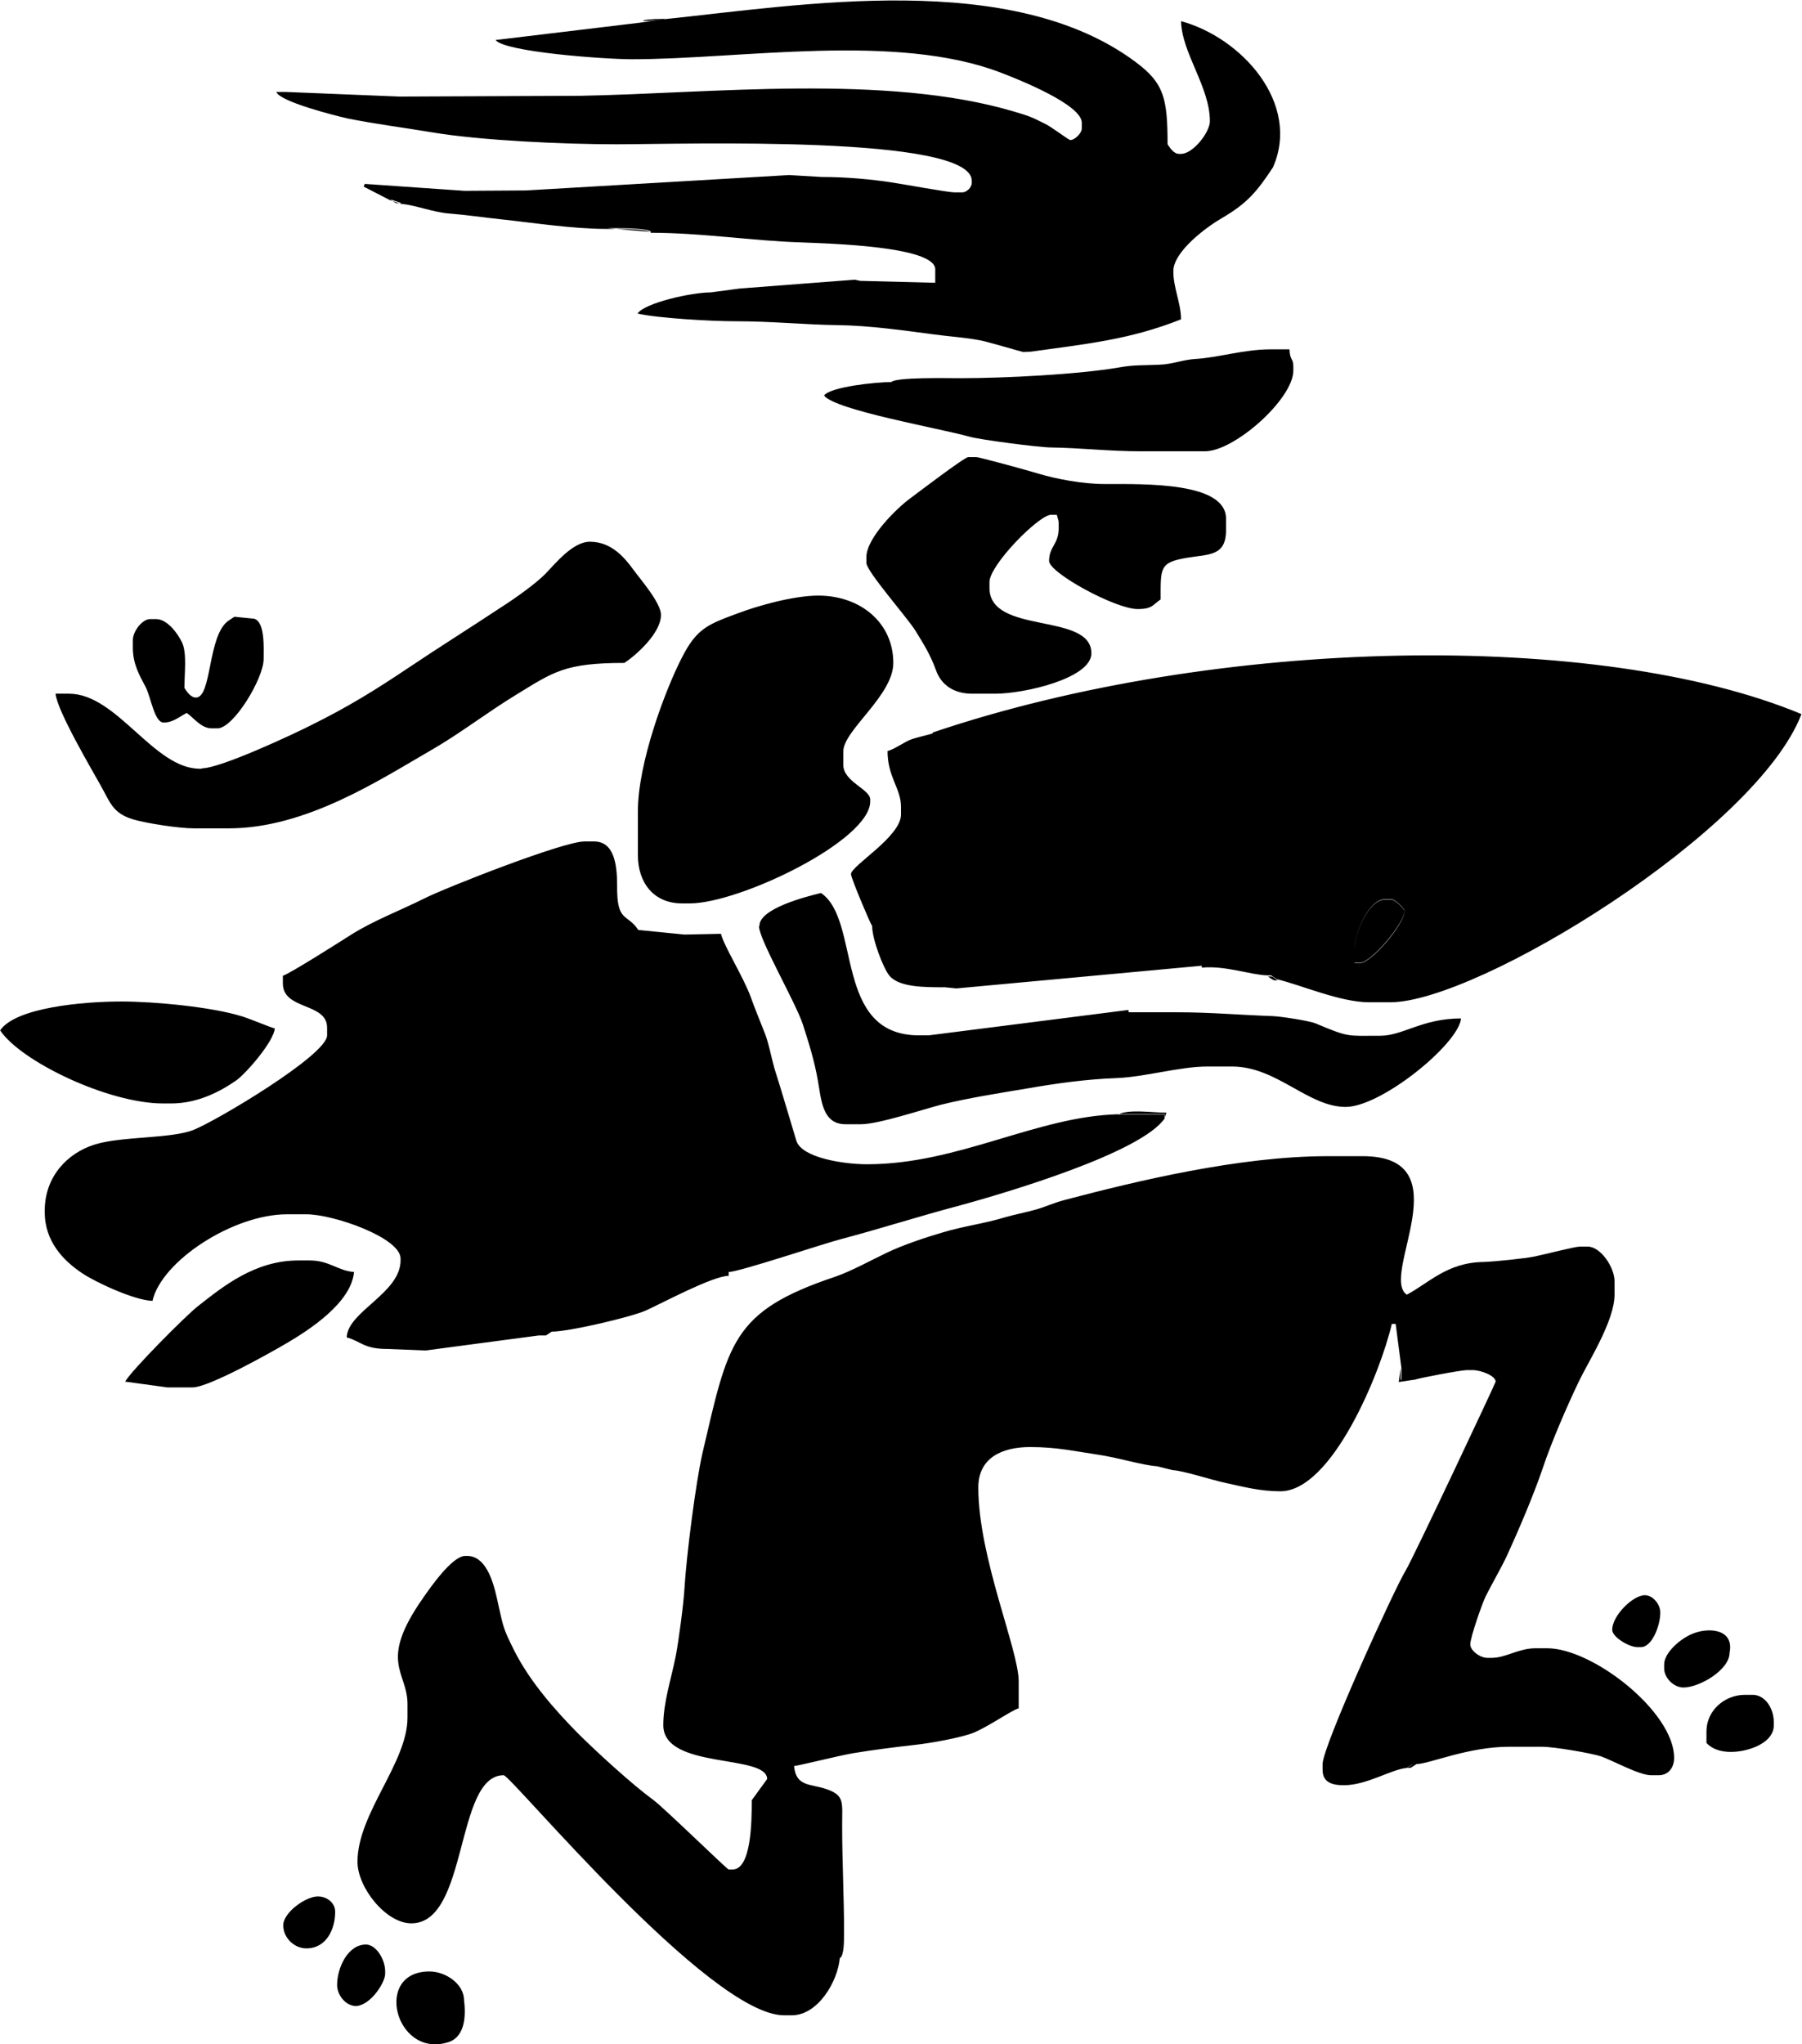 <?xml version="1.0" encoding="UTF-8"?>
<!DOCTYPE svg PUBLIC "-//W3C//DTD SVG 1.1//EN" "http://www.w3.org/Graphics/SVG/1.1/DTD/svg11.dtd">
<!-- Creator: CorelDRAW -->
<svg xmlns="http://www.w3.org/2000/svg" xml:space="preserve" width="19.299mm" height="21.887mm" version="1.1" style="shape-rendering:geometricPrecision; text-rendering:geometricPrecision; image-rendering:optimizeQuality; fill-rule:evenodd; clip-rule:evenodd"
viewBox="0 0 46.84 53.13"
 xmlns:xlink="http://www.w3.org/1999/xlink"
 xmlns:xodm="http://www.corel.com/coreldraw/odm/2003">
 <defs>
  <style type="text/css">
   <![CDATA[
    .fil0 {fill:black}
   ]]>
  </style>
 </defs>
 <g id="Camada_x0020_1">
  <g>
   <path class="fil0" d="M17.28 0.49c-0.74,0 -0.77,0.12 0,0zm0 0l-0.65 0.1 -3.75 0.45c0.23,0.31 2.82,0.5 3.55,0.5 2.82,0 6.86,-0.7 9.59,0.35 0.47,0.18 2.1,0.83 2.1,1.3l0 0.15c0,0.12 -0.18,0.3 -0.3,0.3 -0.04,0 -0.51,-0.36 -0.67,-0.43 -0.36,-0.18 -0.39,-0.19 -0.79,-0.31 -3.33,-0.99 -7.91,-0.47 -11.28,-0.41l-4.7 0.02 -2.95 -0.12 -0.25 0c0.09,0.25 1.5,0.61 1.86,0.69 0.75,0.15 1.41,0.23 2.19,0.36 1.25,0.21 3.39,0.31 4.79,0.31 1.77,-0 9.24,-0.25 9.24,0.95l0 0.05c0,0.12 -0.13,0.25 -0.25,0.25l-0.2 0c-0.17,0 -1.31,-0.21 -1.64,-0.26 -0.53,-0.08 -1.17,-0.14 -1.81,-0.14l-0.85 -0.05 -6.84 0.4 -1.6 0.01 -2.59 -0.18 -0.03 0.07 0.68 0.35 0.3 0.1c0.37,0.03 0.83,0.22 1.25,0.25 0.49,0.04 0.86,0.1 1.34,0.15 0.84,0.09 1.86,0.25 2.75,0.25 0.25,0 1.06,-0.01 1.15,0.1 1.31,0 2.64,0.21 3.89,0.25 0.74,0.03 3.5,0.1 3.5,0.7l-0 0.35 -1.95 -0.05 -0.15 -0.03 -2.99 0.23 -0.75 0.1c-0.49,0 -1.71,0.27 -1.9,0.55 0.53,0.12 1.9,0.2 2.55,0.2 0.95,-0 1.81,0.09 2.64,0.1 0.84,0.01 1.74,0.14 2.5,0.24 0.44,0.06 0.83,0.08 1.24,0.16 0.16,0.03 1.08,0.3 1.1,0.3l0.2 -0.01c1.43,-0.2 2.57,-0.31 3.9,-0.84 0,-0.42 -0.2,-0.81 -0.2,-1.25 0,-0.52 0.88,-1.16 1.26,-1.38 0.67,-0.39 0.92,-0.7 1.33,-1.32 0.73,-1.66 -0.81,-3.37 -2.39,-3.8 0.02,0.83 0.75,1.71 0.75,2.6 0,0.29 -0.44,0.85 -0.75,0.85l-0.05 0c-0.14,0 -0.24,-0.16 -0.3,-0.25 0,-1.21 -0.1,-1.59 -0.82,-2.13 -3.23,-2.42 -8.7,-1.49 -12.27,-1.12zm-6.84 4.79l-0.3 -0.1c0.18,0.12 0.11,0.1 0.3,0.1zm6.49 0.75c-0.09,-0.11 -0.9,-0.1 -1.15,-0.1l1.15 0.1zm1.55 1.55l0.75 -0.1 -0.75 0.1zm4.69 2.35l1.55 -0.04 0.25 -0.06c-0.33,0 -1.69,-0.03 -1.8,0.1zm1.8 -0.1l-0.25 0.06 -1.55 0.04c-0.39,0 -1.58,0.12 -1.75,0.35 0.28,0.38 3.04,0.86 3.78,1.07 0.28,0.08 1.82,0.28 2.12,0.28 0.76,0.01 1.51,0.1 2.35,0.1l1.65 0c0.77,0 2.3,-1.36 2.3,-2.1l0 -0.1c0,-0.23 -0.09,-0.15 -0.1,-0.45l-0.5 0c-0.68,0 -1.38,0.22 -1.95,0.25 -0.33,0.02 -0.59,0.14 -0.95,0.15 -0.43,0.02 -0.63,-0 -1.03,0.07 -1.04,0.18 -2.97,0.28 -4.12,0.28zm-2.45 4.65l0 0.15c0,0.22 1.08,1.44 1.28,1.77 0.22,0.36 0.38,0.61 0.53,1.02 0.13,0.37 0.45,0.61 0.94,0.61l0.6 0c0.76,0 2.5,-0.4 2.5,-1.05 0,-1.08 -2.65,-0.47 -2.65,-1.7l0 -0.15c0,-0.45 1.29,-1.75 1.6,-1.75l0.15 0c0.05,0.2 0.05,0.08 0.05,0.35 0,0.42 -0.25,0.47 -0.25,0.85 0,0.31 1.73,1.25 2.3,1.25 0.39,0 0.39,-0.11 0.6,-0.25 0,-0.82 -0.03,-0.96 0.67,-1.08 0.57,-0.1 1.03,-0.03 1.03,-0.72l0 -0.3c0,-0.95 -2.09,-0.9 -3.15,-0.9 -0.58,0 -1.26,-0.13 -1.73,-0.27 -0.22,-0.07 -1.53,-0.43 -1.62,-0.43l-0.2 0c-0.1,0 -1.33,0.94 -1.52,1.08 -0.33,0.24 -1.13,1.02 -1.13,1.52zm-16.58 1.65l0.45 -0.05 0.2 0 -0.5 -0.05 -0.15 0.1zm0.65 -0.05l-0.2 0 -0.45 0.05c-0.55,0.37 -0.43,2 -0.85,2 -0.14,0 -0.24,-0.16 -0.3,-0.25 0,-0.37 0.07,-0.9 -0.06,-1.18 -0.11,-0.23 -0.38,-0.61 -0.68,-0.61l-0.15 0c-0.2,0 -0.45,0.31 -0.45,0.55l0 0.2c0,0.42 0.18,0.73 0.33,1.01 0.14,0.27 0.23,0.93 0.47,0.93 0.24,0 0.39,-0.14 0.6,-0.25 0.18,0.12 0.37,0.4 0.65,0.4l0.15 0c0.42,0 1.2,-1.3 1.2,-1.8 0,-0.29 0.04,-0.97 -0.25,-1.05zm28.77 8.94l-0.15 0 0 -0.35c0,-0.42 0.37,-1.3 0.8,-1.3l0.15 0c0.11,0 0.35,0.25 0.35,0.3 0,0.33 -0.87,1.35 -1.15,1.35zm-11.11 -5.96c-0.19,0.06 -0.46,0.11 -0.62,0.18 -0.17,0.08 -0.42,0.25 -0.56,0.28 0,0.68 0.35,0.97 0.35,1.45l0 0.2c0,0.58 -1.3,1.33 -1.3,1.55 0,0.1 0.49,1.26 0.55,1.35 0,0.34 0.29,1.1 0.45,1.29 0.25,0.3 0.9,0.3 1.44,0.3l0.3 0.03 6.38 -0.59 0 0.05c0.61,-0.06 1.27,0.19 1.7,0.2l0.1 -0 0.15 0.1c0.63,0.15 1.65,0.6 2.4,0.6l0.55 0c2.27,0 9.52,-4.44 10.69,-7.49 -5.24,-2.18 -15.17,-2.03 -22.59,0.48zm-19.01 0.92l-0.05 0c-1.2,0 -2.15,-1.95 -3.4,-1.95l-0.35 0c0.04,0.44 0.93,1.95 1.17,2.38 0.25,0.44 0.31,0.73 0.86,0.89 0.34,0.1 1.18,0.23 1.57,0.23l0.9 0c2.02,0 3.94,-1.27 5.26,-2.03 0.75,-0.43 1.44,-0.97 2.21,-1.44 0.98,-0.6 1.27,-0.83 2.82,-0.83 0.3,-0.2 0.95,-0.77 0.95,-1.25 0,-0.31 -0.54,-0.93 -0.7,-1.15 -0.24,-0.33 -0.58,-0.75 -1.15,-0.75 -0.44,0 -0.89,0.56 -1.16,0.84 -0.27,0.27 -0.81,0.65 -1.14,0.86 -0.8,0.53 -1.6,1.03 -2.42,1.58 -0.85,0.57 -1.56,1.01 -2.51,1.48 -0.45,0.23 -2.37,1.13 -2.86,1.13zm11.34 1.1l0 1.15c0,0.69 0.39,1.25 1.15,1.25l0.2 0c1.29,0 4.69,-1.63 4.69,-2.65l0 -0.05c0,-0.27 -0.7,-0.46 -0.7,-0.9l0 -0.35c0,-0.55 1.3,-1.45 1.3,-2.3 0,-1.05 -0.86,-1.75 -1.95,-1.75 -0.65,0 -1.59,0.27 -2.09,0.46 -0.79,0.29 -1.07,0.4 -1.45,1.14 -0.44,0.85 -1.15,2.75 -1.15,4zm18.78 3.95c0.28,0 1.15,-1.01 1.15,-1.35 0,-0.05 -0.24,-0.3 -0.35,-0.3l-0.15 0c-0.43,0 -0.8,0.87 -0.8,1.3l0 0.35 0.15 0zm-2.15 0.45c-0.17,-0.12 -0.12,-0.1 -0.25,-0.1 0.17,0.11 0.12,0.1 0.25,0.1zm-33.21 1.3c0.53,0.8 2.8,1.9 4.24,1.9l0.2 0c0.7,0 1.28,-0.31 1.7,-0.6 0.25,-0.18 0.97,-1 1,-1.35 -0.15,-0.04 -0.59,-0.23 -0.84,-0.31 -0.79,-0.25 -2.29,-0.39 -3.15,-0.39 -1.01,0 -2.75,0.16 -3.15,0.75zm19.73 -2.7c0,0.34 0.95,1.97 1.14,2.55 0.15,0.47 0.29,0.9 0.39,1.46 0.09,0.52 0.12,1.13 0.72,1.13l0.4 0c0.45,0 1.59,-0.38 2.09,-0.51 0.69,-0.17 1.45,-0.29 2.23,-0.42 0.75,-0.13 1.52,-0.24 2.33,-0.27 0.74,-0.03 1.64,-0.3 2.35,-0.3l0.65 0c1.16,0 1.97,1.05 2.95,1.05 0.93,0 2.94,-1.64 3,-2.3 -1.01,0 -1.51,0.45 -2.1,0.45 -0.87,0 -0.8,0.05 -1.68,-0.32 -0.17,-0.07 -0.89,-0.18 -1.11,-0.19 -0.87,-0.03 -1.62,-0.1 -2.5,-0.1l-1.25 0 -0.01 -0.06 -5.19 0.66 -0.25 0c-2.24,0 -1.5,-2.99 -2.55,-3.7 -0.42,0.1 -1.6,0.41 -1.6,0.85zm10.54 4.99l0.05 -0.15c-0.34,0 -1.01,-0.1 -1.25,0.05l1.2 0 0 0.1zm-16.28 5.64l0.2 0 0.15 -0.1 -0.35 0.1zm0 0l0.35 -0.1c0.47,0 2.1,-0.39 2.45,-0.55 0.4,-0.18 1.74,-0.9 2.15,-0.9l0 -0.1c0.27,0 2.44,-0.73 2.94,-0.86 0.99,-0.26 1.98,-0.58 3,-0.85 1.33,-0.36 4.81,-1.4 5.4,-2.29l0 -0.1 -1.2 0c-2.13,0.05 -4.16,1.3 -6.54,1.3 -0.62,0 -1.7,-0.17 -1.84,-0.61 -0.19,-0.63 -0.37,-1.25 -0.57,-1.88 -0.07,-0.24 -0.16,-0.71 -0.26,-0.94 -0.12,-0.31 -0.24,-0.59 -0.35,-0.9 -0.19,-0.53 -0.71,-1.35 -0.78,-1.66l-0.95 0.02 -1.2 -0.12c-0.29,-0.44 -0.56,-0.18 -0.55,-1.15 0,-0.56 -0.08,-1.15 -0.6,-1.15l-0.25 0c-0.56,0 -3.65,1.22 -4.16,1.48 -0.64,0.32 -1.31,0.57 -1.9,0.94 -0.25,0.16 -1.62,1.03 -1.78,1.07l0 0.2c0,0.7 1.15,0.49 1.15,1.15l0 0.2c0,0.51 -2.89,2.23 -3.48,2.46 -0.59,0.23 -1.89,0.16 -2.57,0.38 -0.7,0.22 -1.29,0.83 -1.29,1.71l0 0.05c0,0.76 0.49,1.26 0.97,1.58 0.32,0.22 1.36,0.71 1.83,0.72 0.24,-1.04 2.1,-2.25 3.5,-2.25l0.5 0c0.71,0 2.45,0.61 2.45,1.15l0 0.05c0,0.85 -1.38,1.33 -1.4,2 0.37,0.1 0.44,0.3 1.05,0.3l1 0.04 2.94 -0.39zm22.77 1.15l-0.35 0 0 -0.3 -0.05 0.36 0.4 -0.06zm-33.51 0.05l1.1 0.15 0.65 0c0.43,0 2.06,-0.92 2.45,-1.15 0.58,-0.34 1.68,-1.05 1.75,-1.85 -0.42,-0.03 -0.64,-0.3 -1.15,-0.3l-0.3 0c-1.13,0 -1.96,0.68 -2.61,1.19 -0.31,0.24 -1.74,1.68 -1.89,1.96zm27.22 2.3l-0.4 -0.1 0.4 0.1zm11.44 4.15c0,0.19 0.44,0.45 0.65,0.45l0.1 0c0.28,0 0.5,-0.55 0.5,-0.9 0,-0.22 -0.2,-0.45 -0.4,-0.45 -0.31,0 -0.85,0.53 -0.85,0.9zm1.35 0.9l0 0.1c0,0.26 0.26,0.5 0.5,0.5 0.42,0 1.2,-0.46 1.2,-0.9 0.13,-0.64 -0.57,-0.67 -0.98,-0.49 -0.33,0.14 -0.72,0.5 -0.72,0.79zm-21.42 7.64l0.1 -0.65c0,-0.99 -0.05,-1.84 -0.05,-2.8 0,-0.63 0.07,-0.79 -0.44,-0.96 -0.41,-0.13 -0.76,-0.06 -0.81,-0.59 0.09,-0 1.17,-0.27 1.52,-0.33 0.54,-0.09 1.1,-0.16 1.63,-0.22 0.38,-0.04 1.22,-0.19 1.53,-0.32 0.38,-0.16 0.98,-0.58 1.16,-0.63l0 -0.7c0,-0.82 -1.05,-3.22 -1.05,-5.04 0,-0.76 0.6,-1.05 1.35,-1.05 0.69,0 1.16,0.11 1.71,0.19 0.57,0.08 1.18,0.28 1.59,0.31l0.4 0.1c0.27,0.01 1.03,0.26 1.37,0.33 0.46,0.1 0.9,0.22 1.43,0.22 1.35,0 2.61,-3.1 2.9,-4.35l0.1 0 0.15 1.15 0 0.3 0.35 0c0.04,-0.03 1.2,-0.25 1.35,-0.25l0.15 0c0.22,0 0.6,0.15 0.6,0.3 0,0.03 -2.15,4.6 -2.34,4.91 -0.29,0.47 -2.16,4.57 -2.16,5.03l0 0.15c0,0.32 0.24,0.4 0.55,0.4 0.61,0 1.24,-0.42 1.65,-0.45l0.15 -0.1 0.1 0c0.34,-0.01 1.34,-0.45 2.4,-0.45l0.85 0c0.33,0 1.3,0.17 1.54,0.25 0.31,0.11 0.99,0.49 1.3,0.49l0.2 0c0.26,0 0.4,-0.21 0.4,-0.45 0,-1.2 -2.12,-2.85 -3.3,-2.85l-0.3 0c-0.45,0 -0.77,0.25 -1.15,0.25l-0.1 0c-0.2,0 -0.45,-0.19 -0.45,-0.35 0,-0.19 0.32,-1.09 0.4,-1.25 0.16,-0.32 0.4,-0.73 0.55,-1.05 0.29,-0.63 0.7,-1.59 0.93,-2.27 0.23,-0.69 0.63,-1.61 0.94,-2.26 0.26,-0.54 0.93,-1.58 0.93,-2.26l0 -0.35c0,-0.36 -0.36,-0.9 -0.7,-0.9l-0.2 0c-0.13,0 -0.94,0.21 -1.19,0.26 -0.24,0.05 -1.03,0.13 -1.31,0.14 -0.95,0.01 -1.43,0.55 -2,0.85 -0.72,-0.48 1.48,-3.6 -1.15,-3.6l-0.9 0c-2.31,0 -4.99,0.65 -6.85,1.14 -0.3,0.08 -0.5,0.18 -0.75,0.25 -0.25,0.07 -0.56,0.13 -0.8,0.2 -0.52,0.16 -1.08,0.23 -1.61,0.39 -0.48,0.14 -1.04,0.33 -1.46,0.53 -0.44,0.21 -0.92,0.48 -1.36,0.63 -2.68,0.9 -2.76,1.72 -3.43,4.57 -0.18,0.79 -0.42,2.69 -0.47,3.53 -0.02,0.37 -0.15,1.37 -0.23,1.77 -0.12,0.6 -0.32,1.19 -0.32,1.78 0,1.16 2.7,0.74 2.7,1.4 0,0 -0.36,0.49 -0.4,0.55 0,0.55 -0.01,1.8 -0.5,1.8l-0.1 0c-0.04,0 -1.69,-1.61 -1.95,-1.8 -0.56,-0.41 -1.48,-1.25 -1.99,-1.76 -0.59,-0.6 -1.23,-1.33 -1.63,-2.12 -0.32,-0.64 -0.28,-0.6 -0.46,-1.39 -0.1,-0.44 -0.29,-1.08 -0.77,-1.08l-0.05 0c-0.34,0 -0.92,0.84 -1.1,1.1 -1.17,1.67 -0.4,1.9 -0.4,2.75l0 0.35c0,1.18 -1.3,2.49 -1.3,3.75 0,0.67 0.74,1.6 1.4,1.6 1.49,0 1.13,-3.85 2.4,-3.85 0.19,0 5.35,6.24 7.29,6.24l0.2 0c0.68,0 1.2,-0.88 1.25,-1.5zm23.8 -5.5c0.26,-0.11 0.47,-0.3 0.47,-0.55l0 -0.1c0,-0.34 -0.22,-0.7 -0.55,-0.7l-0.2 0c-0.53,0 -1,0.41 -1,0.95l0 0.3c0.3,0.33 0.91,0.26 1.28,0.1zm-9.07 0.55c0.13,0 0.08,0.01 0.25,-0.1 -0.13,0 -0.08,-0.01 -0.25,0.1zm-14.73 4.94c0.1,-0.08 0.1,-0.45 0.1,-0.65l-0.1 0.65zm-13.88 -0.25c0.53,0 0.75,-0.51 0.75,-0.95 0,-0.24 -0.22,-0.4 -0.45,-0.4 -0.32,0 -0.9,0.42 -0.9,0.75 0,0.33 0.29,0.6 0.6,0.6zm1.3 1.5c0.4,-0.04 0.76,-0.64 0.75,-0.85l0 -0.05c0,-0.32 -0.24,-0.7 -0.5,-0.7 -0.48,0 -0.75,0.62 -0.75,1.05 0,0.26 0.22,0.55 0.5,0.55zm2.35 0.95c0.45,-0.11 0.51,-0.63 0.45,-1.1 0,-0.43 -0.48,-0.75 -0.9,-0.75 -1.46,0 -0.89,2.23 0.45,1.85z"/>
  </g>
 </g>
</svg>
